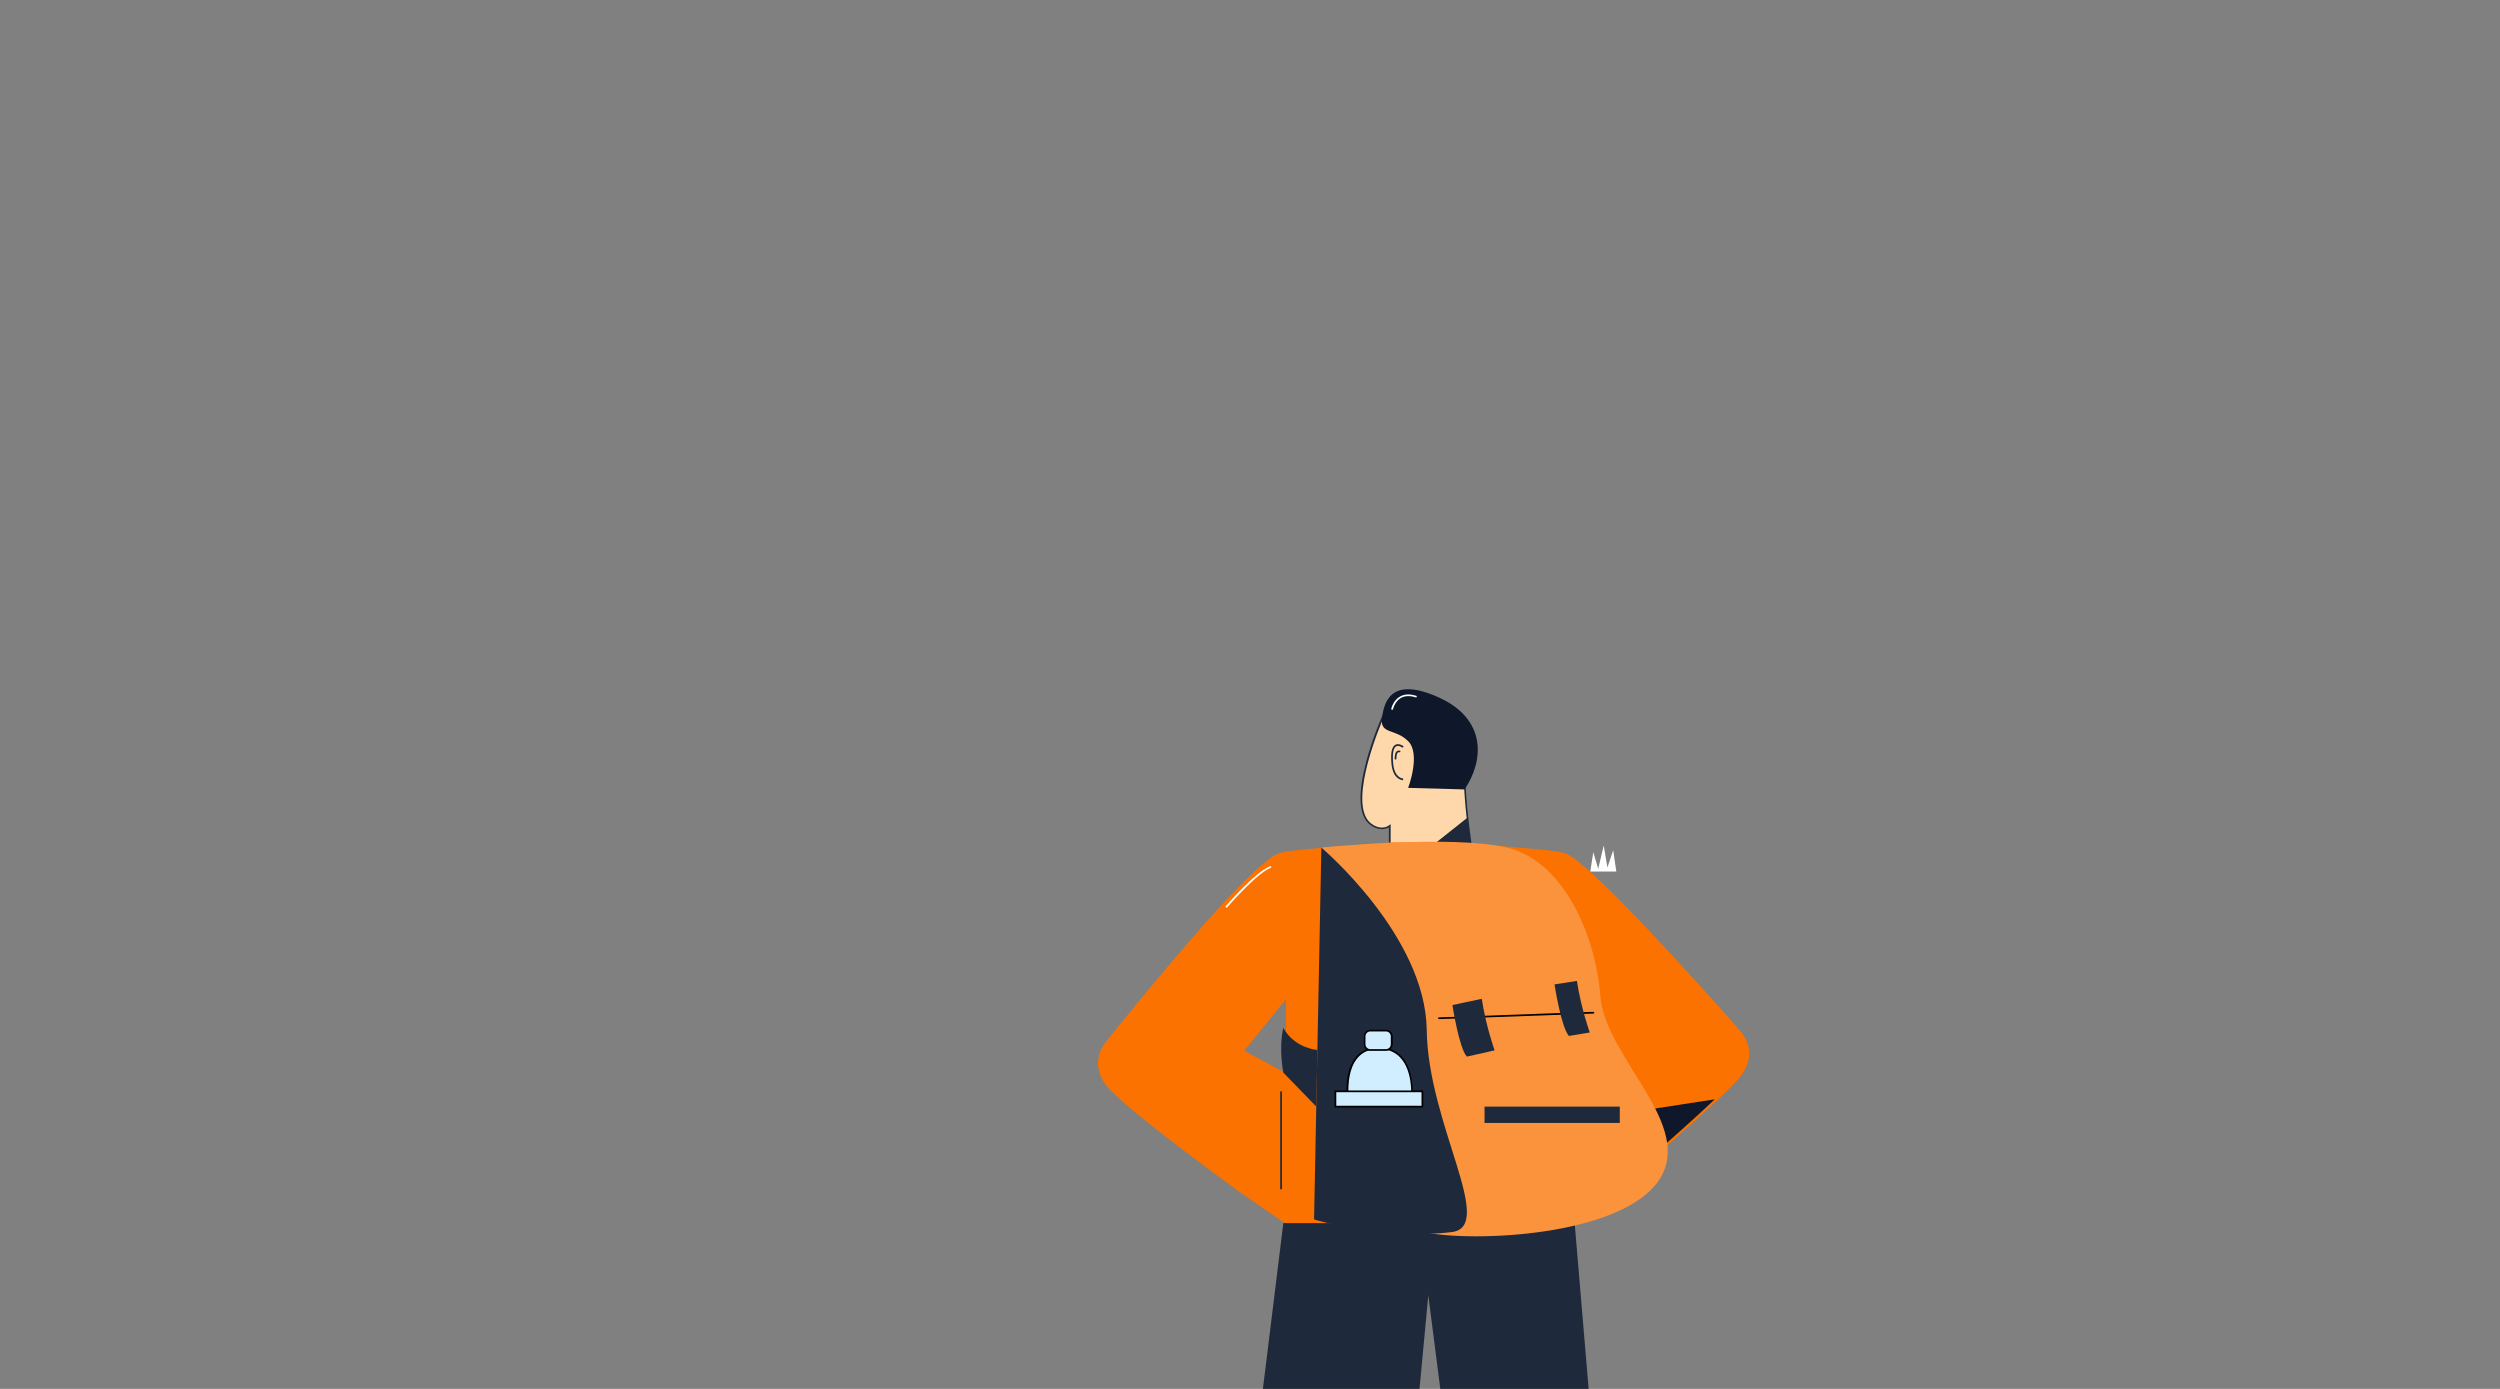 <?xml version="1.0" encoding="UTF-8"?><svg id="Layer_2" xmlns="http://www.w3.org/2000/svg" xmlns:xlink="http://www.w3.org/1999/xlink" viewBox="0 0 1440 800"><rect x="0" y="0" width="1440" height="800" fill="#808080" stroke="none"/><defs><style>.cls-1{fill:none;}.cls-2{clip-path:url(#clippath);}.cls-3{fill:#fb7200;}.cls-4{fill:#fb923c;}.cls-5{fill:#fff;}.cls-6{fill:#fed7aa;}.cls-7{fill:#d0eeff;}.cls-8{fill:#1e293b;}.cls-9{fill:#0f172a;}</style><clipPath id="clippath"><rect class="cls-1" width="1440" height="800"/></clipPath></defs><g id="Layer_1-2"><g class="cls-2"><g><path class="cls-5" d="M916,502.01l1.73-11.17,2.83,9.6,3.18-13.43,2.14,12.68,3.32-9.98,1.8,12.3h-15Z"/><path class="cls-6" d="M847.8,490.51l-25.9-1-21.5-.8v-13c-3.7,2.8-8.8,1.4-12.1-1.9-13-13,7.7-60,7.7-60,2.5-6,5.6-9.9,16.2-9.2,15.1,1,34.2,8.6,32.5,18.4-2.4,13.6-1.1,33.4,.5,48,1.2,11.3,2.6,19.5,2.6,19.5Z"/><path class="cls-8" d="M848.6,491.81l-.9-.8-47.7-1.9v-12.6c-3.9,2.3-8.9,.6-11.9-2.4-5.5-5.5-5.9-17.4-1.2-35.3,3.5-13.3,8.7-25.1,8.7-25.2,2.8-6.7,6.3-10.2,16.7-9.5,11,.7,25.5,5.2,30.9,12.1,1.7,2.2,2.4,4.5,2,6.8-2.4,13.6-1.1,33.5,.5,47.9,1.2,11.1,2.6,19.4,2.6,19.5l.3,1.4Zm-47.6-3.6l46.3,1.8c-.3-2.1-1.5-9.5-2.5-18.9-1.6-14.4-2.9-34.4-.5-48.2,.4-2-.2-4.1-1.8-6-5.2-6.7-19.5-11-30.2-11.7-9.9-.7-13,2.5-15.7,8.9-.2,.5-20.4,46.8-7.8,59.4,3,2.9,7.8,4.5,11.4,1.8l.8-.6v13.5h0Z"/><path class="cls-6" d="M808.2,430.31s-7.8-6.1-6.2,9.7c.9,8.8,6.2,8.9,6.2,8.9"/><path class="cls-8" d="M808.2,449.41c-.2,0-5.8-.1-6.7-9.3-.6-6.2,.1-9.9,2.2-11.1,2.1-1.2,4.7,.8,4.8,.9l-.6,.8s-2.2-1.7-3.7-.8c-1.2,.6-2.4,2.9-1.7,10.1,.8,8.2,5.5,8.4,5.7,8.4v1Z"/><path class="cls-8" d="M847.8,490.51l-25.9-1,23.3-18.5c1.2,11.3,2.6,19.5,2.6,19.5Z"/><path class="cls-6" d="M806.5,433.01s-2.6-1.8-2.6,4.4l2.6-4.4Z"/><path class="cls-8" d="M804.3,437.41h-1c0-2.8,.5-4.4,1.6-4.9,.7-.4,1.5-.1,1.9,.1l-.6,.8,.3-.4-.3,.4s-.5-.3-.8-.1c-.4,.2-1.1,.9-1.1,4.1Z"/><path class="cls-3" d="M1003.34,595.01c-1.6-2.3-70.1-79.6-92.4-97.1-4.1-3.2-5.1-5.1-11.6-7-5.6-1.6-61.6-5.6-61.6-5.6h-37.3s-56,3.9-61.6,5.6c-6.5,1.9-7.4,3.7-11.6,7-22.4,17.5-89,100.4-90.6,102.7-1.9,2.8-8.4,11.6,0,23.9,8.4,12.3,78,62.5,78,62.5l26,17.9h167.8s19.4-16.6,40.8-35.3c14.2-12.5,29.3-25.9,40-36,7.2-6.8,12.4-12.1,14.1-14.7,8.4-12.3,1.9-21.1,0-23.9Zm-262.6,23.2l-24.1-13,24.1-29.7v42.7Zm166.2,0l-.9-36.2,24.1,18.6-23.2,17.6Z"/><path class="cls-8" d="M739.2,704.51l-13,105.5h90.5l6-63.9,8.2,63.9h85l-8.9-105.5h-167.8Z"/><path class="cls-9" d="M987.7,633.21c-10.7,10.2-25.8,23.6-40,36l-6.9-28.8,46.9-7.2Z"/><path class="cls-4" d="M761.1,488.21s74.6-7.6,106.9,0c32.3,7.6,51,49.7,53.8,85.5,2.8,35.8,55.6,74.8,33.4,106.6-22.3,31.8-106.8,35.5-135.7,29.3-28.8-6.2-58.4-221.4-58.4-221.4Z"/><path class="cls-8" d="M761.1,488.21s60,50.7,60.7,105.1c.7,54.4,40.4,113.4,14.2,116.4-39.6,4.7-79.1-7.3-79.1-7.3l4.2-214.2Z"/><path d="M828.8,587.01c-.3,0-.5-.2-.5-.5s.2-.5,.5-.5l89-3.2c.3,0,.5,.2,.5,.5s-.2,.5-.5,.5l-89,3.2Z"/><path class="cls-8" d="M836.6,578.91s3.8,24.8,8.3,29.7l16-3.6s-5-13.8-7.4-29.7l-16.9,3.6Z"/><path class="cls-8" d="M895.4,567.01s3.8,24.8,8.3,29.7l12-2s-5-13.8-7.4-29.7l-12.9,2Z"/><path class="cls-8" d="M933,637.41h-77.9v9.4h77.9v-9.4Z"/><path class="cls-7" d="M776.5,633.01s-4.1-29.3,17.8-29.3,19,29.3,19,29.3h-36.8Z"/><path d="M813.7,633.51h-37.7l-.1-.4c-.1-.6-2.1-16,5.3-24.5,3.1-3.6,7.5-5.4,13-5.4s10,1.8,13.2,5.4c7.7,8.5,6.3,23.8,6.3,24.4v.5Zm-36.8-1h35.9c.2-2.6,.7-15.8-6.1-23.2-3.1-3.4-7.3-5.1-12.5-5.1s-9.3,1.7-12.2,5.1c-6.4,7.4-5.4,20.7-5.1,23.2Z"/><path class="cls-7" d="M819.3,628.61h-50.1v8.8h50.1v-8.8Z"/><path d="M819.8,637.91h-51.1v-9.8h51.1v9.8Zm-50.1-1h49.1v-7.8h-49.1v7.8Z"/><path class="cls-7" d="M798.4,593.61h-9c-1.8,0-3.3,1.5-3.3,3.3v4.6c0,1.8,1.5,3.3,3.3,3.3h9c1.8,0,3.3-1.5,3.3-3.3v-4.6c-.1-1.8-1.5-3.3-3.3-3.3Z"/><path d="M798.4,605.31h-9c-2.1,0-3.8-1.7-3.8-3.8v-4.6c0-2.1,1.7-3.8,3.8-3.8h9c2.1,0,3.8,1.7,3.8,3.8v4.6c-.1,2.1-1.8,3.8-3.8,3.8Zm-9.1-11.2c-1.5,0-2.8,1.2-2.8,2.8v4.6c0,1.5,1.2,2.8,2.8,2.8h9c1.5,0,2.8-1.2,2.8-2.8v-4.6c0-1.5-1.2-2.8-2.8-2.8h-9Z"/><path class="cls-8" d="M739.2,592.01s4.9,10.9,19.6,12.8l-.6,32.6-19-19.6s-2.8-13.5,0-25.8Z"/><path class="cls-9" d="M843.6,454.71l-32.5-.9s7.4-19.5,0-26.9c-7.4-7.4-16.2-3.8-15.1-13.1,1.2-9.3,4.9-24.6,32.7-12.1,27.9,12.6,26,36.6,14.9,53Z"/><path class="cls-8" d="M738.4,628.61h-1v56.4h1v-56.4Z"/><path class="cls-5" d="M706.6,522.91l-.8-.7c.7-.8,17.8-20.6,26.2-23.4l.3,.9c-8.1,2.8-25.5,23-25.7,23.2Z"/><path class="cls-5" d="M802.3,408.81l-1-.2c0-.2,1-5.1,5.1-7.4,2.6-1.5,5.9-1.6,9.7-.3l-.3,.9c-3.5-1.2-6.5-1.1-8.9,.2-3.6,2.1-4.6,6.7-4.6,6.8Z"/></g></g></g></svg>